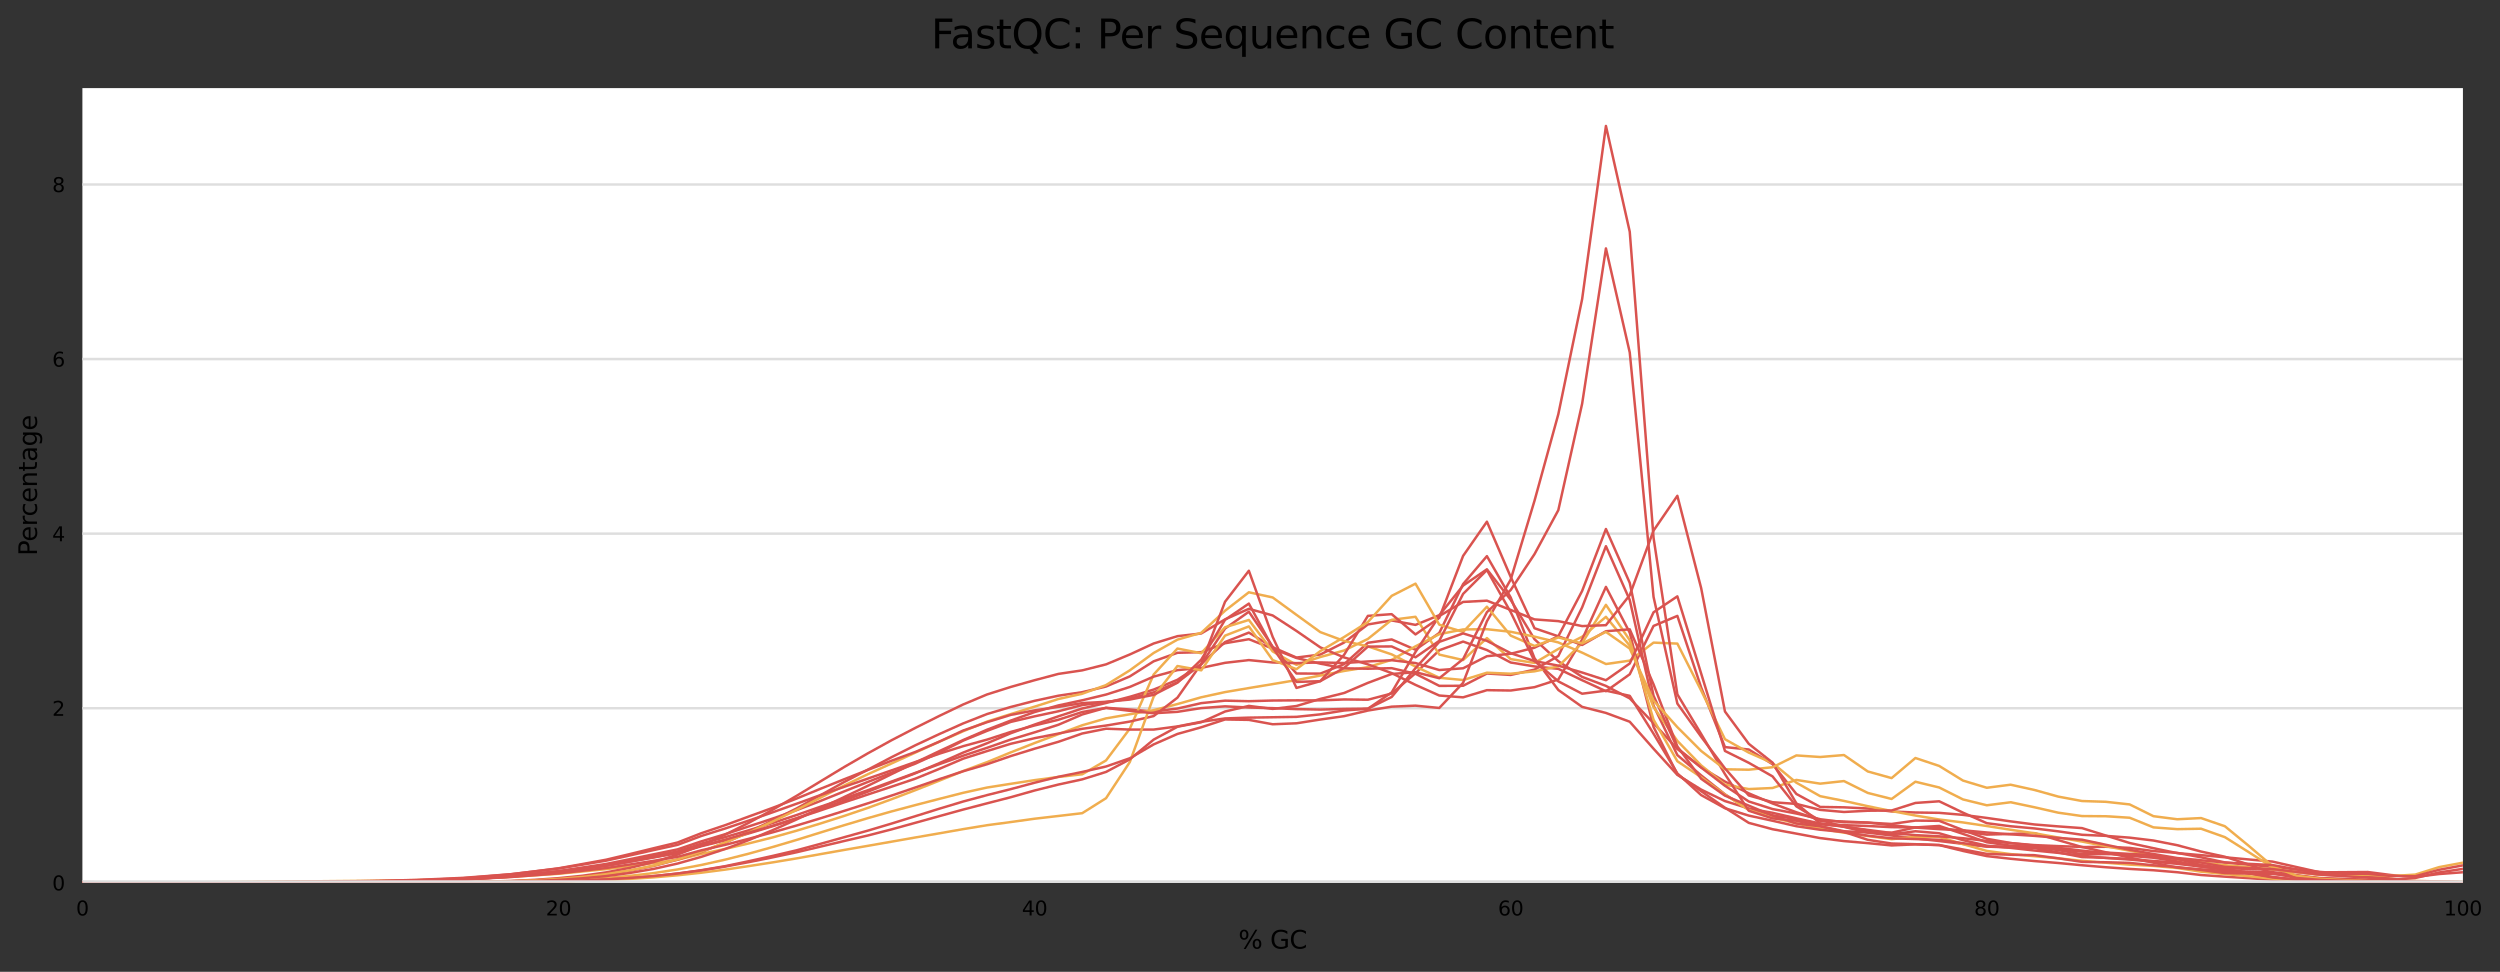 <?xml version="1.0" encoding="utf-8" standalone="no"?>
<!DOCTYPE svg PUBLIC "-//W3C//DTD SVG 1.1//EN"
  "http://www.w3.org/Graphics/SVG/1.1/DTD/svg11.dtd">
<svg xmlns:xlink="http://www.w3.org/1999/xlink" width="1000.298pt" height="388.845pt" viewBox="0 0 1000.298 388.845" xmlns="http://www.w3.org/2000/svg" version="1.1">
 <rect x="0" y="0" width="1000.298" height="388.845" fill="#333333" stroke="none"/>
 <defs>
  <style type="text/css">*{stroke-linejoin: round; stroke-linecap: butt}</style>
 </defs>
 <g id="figure_1">
  <g id="axes_1">
   <g id="patch_1">
    <path d="M 32.968 353.224 
L 985.463 353.224 
L 985.463 35.256 
L 32.968 35.256 
z
" style="fill: #ffffff"/>
   </g>
   <g id="matplotlib.axis_1">
    <g id="xtick_1">
     <g id="text_1">
      <!-- 0 -->
      <g transform="translate(30.423 366.303) scale(0.08 -0.08)">
       <defs>
        <path id="DejaVuSans-30" d="M 2034 4250 
Q 1547 4250 1301 3770 
Q 1056 3291 1056 2328 
Q 1056 1369 1301 889 
Q 1547 409 2034 409 
Q 2525 409 2770 889 
Q 3016 1369 3016 2328 
Q 3016 3291 2770 3770 
Q 2525 4250 2034 4250 
z
M 2034 4750 
Q 2819 4750 3233 4129 
Q 3647 3509 3647 2328 
Q 3647 1150 3233 529 
Q 2819 -91 2034 -91 
Q 1250 -91 836 529 
Q 422 1150 422 2328 
Q 422 3509 836 4129 
Q 1250 4750 2034 4750 
z
" transform="scale(0.016)"/>
       </defs>
       <use xlink:href="#DejaVuSans-30"/>
      </g>
     </g>
    </g>
    <g id="xtick_2">
     <g id="text_2">
      <!-- 20 -->
      <g transform="translate(218.377 366.303) scale(0.08 -0.08)">
       <defs>
        <path id="DejaVuSans-32" d="M 1228 531 
L 3431 531 
L 3431 0 
L 469 0 
L 469 531 
Q 828 903 1448 1529 
Q 2069 2156 2228 2338 
Q 2531 2678 2651 2914 
Q 2772 3150 2772 3378 
Q 2772 3750 2511 3984 
Q 2250 4219 1831 4219 
Q 1534 4219 1204 4116 
Q 875 4013 500 3803 
L 500 4441 
Q 881 4594 1212 4672 
Q 1544 4750 1819 4750 
Q 2544 4750 2975 4387 
Q 3406 4025 3406 3419 
Q 3406 3131 3298 2873 
Q 3191 2616 2906 2266 
Q 2828 2175 2409 1742 
Q 1991 1309 1228 531 
z
" transform="scale(0.016)"/>
       </defs>
       <use xlink:href="#DejaVuSans-32"/>
       <use xlink:href="#DejaVuSans-30" x="63.623"/>
      </g>
     </g>
    </g>
    <g id="xtick_3">
     <g id="text_3">
      <!-- 40 -->
      <g transform="translate(408.876 366.303) scale(0.08 -0.08)">
       <defs>
        <path id="DejaVuSans-34" d="M 2419 4116 
L 825 1625 
L 2419 1625 
L 2419 4116 
z
M 2253 4666 
L 3047 4666 
L 3047 1625 
L 3713 1625 
L 3713 1100 
L 3047 1100 
L 3047 0 
L 2419 0 
L 2419 1100 
L 313 1100 
L 313 1709 
L 2253 4666 
z
" transform="scale(0.016)"/>
       </defs>
       <use xlink:href="#DejaVuSans-34"/>
       <use xlink:href="#DejaVuSans-30" x="63.623"/>
      </g>
     </g>
    </g>
    <g id="xtick_4">
     <g id="text_4">
      <!-- 60 -->
      <g transform="translate(599.375 366.303) scale(0.08 -0.08)">
       <defs>
        <path id="DejaVuSans-36" d="M 2113 2584 
Q 1688 2584 1439 2293 
Q 1191 2003 1191 1497 
Q 1191 994 1439 701 
Q 1688 409 2113 409 
Q 2538 409 2786 701 
Q 3034 994 3034 1497 
Q 3034 2003 2786 2293 
Q 2538 2584 2113 2584 
z
M 3366 4563 
L 3366 3988 
Q 3128 4100 2886 4159 
Q 2644 4219 2406 4219 
Q 1781 4219 1451 3797 
Q 1122 3375 1075 2522 
Q 1259 2794 1537 2939 
Q 1816 3084 2150 3084 
Q 2853 3084 3261 2657 
Q 3669 2231 3669 1497 
Q 3669 778 3244 343 
Q 2819 -91 2113 -91 
Q 1303 -91 875 529 
Q 447 1150 447 2328 
Q 447 3434 972 4092 
Q 1497 4750 2381 4750 
Q 2619 4750 2861 4703 
Q 3103 4656 3366 4563 
z
" transform="scale(0.016)"/>
       </defs>
       <use xlink:href="#DejaVuSans-36"/>
       <use xlink:href="#DejaVuSans-30" x="63.623"/>
      </g>
     </g>
    </g>
    <g id="xtick_5">
     <g id="text_5">
      <!-- 80 -->
      <g transform="translate(789.874 366.303) scale(0.08 -0.08)">
       <defs>
        <path id="DejaVuSans-38" d="M 2034 2216 
Q 1584 2216 1326 1975 
Q 1069 1734 1069 1313 
Q 1069 891 1326 650 
Q 1584 409 2034 409 
Q 2484 409 2743 651 
Q 3003 894 3003 1313 
Q 3003 1734 2745 1975 
Q 2488 2216 2034 2216 
z
M 1403 2484 
Q 997 2584 770 2862 
Q 544 3141 544 3541 
Q 544 4100 942 4425 
Q 1341 4750 2034 4750 
Q 2731 4750 3128 4425 
Q 3525 4100 3525 3541 
Q 3525 3141 3298 2862 
Q 3072 2584 2669 2484 
Q 3125 2378 3379 2068 
Q 3634 1759 3634 1313 
Q 3634 634 3220 271 
Q 2806 -91 2034 -91 
Q 1263 -91 848 271 
Q 434 634 434 1313 
Q 434 1759 690 2068 
Q 947 2378 1403 2484 
z
M 1172 3481 
Q 1172 3119 1398 2916 
Q 1625 2713 2034 2713 
Q 2441 2713 2670 2916 
Q 2900 3119 2900 3481 
Q 2900 3844 2670 4047 
Q 2441 4250 2034 4250 
Q 1625 4250 1398 4047 
Q 1172 3844 1172 3481 
z
" transform="scale(0.016)"/>
       </defs>
       <use xlink:href="#DejaVuSans-38"/>
       <use xlink:href="#DejaVuSans-30" x="63.623"/>
      </g>
     </g>
    </g>
    <g id="xtick_6">
     <g id="text_6">
      <!-- 100 -->
      <g transform="translate(977.828 366.303) scale(0.08 -0.08)">
       <defs>
        <path id="DejaVuSans-31" d="M 794 531 
L 1825 531 
L 1825 4091 
L 703 3866 
L 703 4441 
L 1819 4666 
L 2450 4666 
L 2450 531 
L 3481 531 
L 3481 0 
L 794 0 
L 794 531 
z
" transform="scale(0.016)"/>
       </defs>
       <use xlink:href="#DejaVuSans-31"/>
       <use xlink:href="#DejaVuSans-30" x="63.623"/>
       <use xlink:href="#DejaVuSans-30" x="127.246"/>
      </g>
     </g>
    </g>
    <g id="text_7">
     <!-- % GC -->
     <g transform="translate(495.51 379.565) scale(0.1 -0.1)">
      <defs>
       <path id="DejaVuSans-25" d="M 4653 2053 
Q 4381 2053 4226 1822 
Q 4072 1591 4072 1178 
Q 4072 772 4226 539 
Q 4381 306 4653 306 
Q 4919 306 5073 539 
Q 5228 772 5228 1178 
Q 5228 1588 5073 1820 
Q 4919 2053 4653 2053 
z
M 4653 2450 
Q 5147 2450 5437 2106 
Q 5728 1763 5728 1178 
Q 5728 594 5436 251 
Q 5144 -91 4653 -91 
Q 4153 -91 3862 251 
Q 3572 594 3572 1178 
Q 3572 1766 3864 2108 
Q 4156 2450 4653 2450 
z
M 1428 4353 
Q 1159 4353 1004 4120 
Q 850 3888 850 3481 
Q 850 3069 1003 2837 
Q 1156 2606 1428 2606 
Q 1700 2606 1854 2837 
Q 2009 3069 2009 3481 
Q 2009 3884 1853 4118 
Q 1697 4353 1428 4353 
z
M 4250 4750 
L 4750 4750 
L 1831 -91 
L 1331 -91 
L 4250 4750 
z
M 1428 4750 
Q 1922 4750 2215 4408 
Q 2509 4066 2509 3481 
Q 2509 2891 2217 2550 
Q 1925 2209 1428 2209 
Q 931 2209 642 2551 
Q 353 2894 353 3481 
Q 353 4063 643 4406 
Q 934 4750 1428 4750 
z
" transform="scale(0.016)"/>
       <path id="DejaVuSans-20" transform="scale(0.016)"/>
       <path id="DejaVuSans-47" d="M 3809 666 
L 3809 1919 
L 2778 1919 
L 2778 2438 
L 4434 2438 
L 4434 434 
Q 4069 175 3628 42 
Q 3188 -91 2688 -91 
Q 1594 -91 976 548 
Q 359 1188 359 2328 
Q 359 3472 976 4111 
Q 1594 4750 2688 4750 
Q 3144 4750 3555 4637 
Q 3966 4525 4313 4306 
L 4313 3634 
Q 3963 3931 3569 4081 
Q 3175 4231 2741 4231 
Q 1884 4231 1454 3753 
Q 1025 3275 1025 2328 
Q 1025 1384 1454 906 
Q 1884 428 2741 428 
Q 3075 428 3337 486 
Q 3600 544 3809 666 
z
" transform="scale(0.016)"/>
       <path id="DejaVuSans-43" d="M 4122 4306 
L 4122 3641 
Q 3803 3938 3442 4084 
Q 3081 4231 2675 4231 
Q 1875 4231 1450 3742 
Q 1025 3253 1025 2328 
Q 1025 1406 1450 917 
Q 1875 428 2675 428 
Q 3081 428 3442 575 
Q 3803 722 4122 1019 
L 4122 359 
Q 3791 134 3420 21 
Q 3050 -91 2638 -91 
Q 1578 -91 968 557 
Q 359 1206 359 2328 
Q 359 3453 968 4101 
Q 1578 4750 2638 4750 
Q 3056 4750 3426 4639 
Q 3797 4528 4122 4306 
z
" transform="scale(0.016)"/>
      </defs>
      <use xlink:href="#DejaVuSans-25"/>
      <use xlink:href="#DejaVuSans-20" x="95.02"/>
      <use xlink:href="#DejaVuSans-47" x="126.807"/>
      <use xlink:href="#DejaVuSans-43" x="204.297"/>
     </g>
    </g>
   </g>
   <g id="matplotlib.axis_2">
    <g id="ytick_1">
     <g id="line2d_1">
      <path d="M 32.968 353.224 
L 985.463 353.224 
" clip-path="url(#p5ffbc0cf5e)" style="fill: none; stroke: #dedede; stroke-linecap: square"/>
     </g>
     <g id="text_8">
      <!-- 0 -->
      <g transform="translate(20.878 356.263) scale(0.08 -0.08)">
       <use xlink:href="#DejaVuSans-30"/>
      </g>
     </g>
    </g>
    <g id="ytick_2">
     <g id="line2d_2">
      <path d="M 32.968 283.372 
L 985.463 283.372 
" clip-path="url(#p5ffbc0cf5e)" style="fill: none; stroke: #dedede; stroke-linecap: square"/>
     </g>
     <g id="text_9">
      <!-- 2 -->
      <g transform="translate(20.878 286.412) scale(0.08 -0.08)">
       <use xlink:href="#DejaVuSans-32"/>
      </g>
     </g>
    </g>
    <g id="ytick_3">
     <g id="line2d_3">
      <path d="M 32.968 213.521 
L 985.463 213.521 
" clip-path="url(#p5ffbc0cf5e)" style="fill: none; stroke: #dedede; stroke-linecap: square"/>
     </g>
     <g id="text_10">
      <!-- 4 -->
      <g transform="translate(20.878 216.56) scale(0.08 -0.08)">
       <use xlink:href="#DejaVuSans-34"/>
      </g>
     </g>
    </g>
    <g id="ytick_4">
     <g id="line2d_4">
      <path d="M 32.968 143.669 
L 985.463 143.669 
" clip-path="url(#p5ffbc0cf5e)" style="fill: none; stroke: #dedede; stroke-linecap: square"/>
     </g>
     <g id="text_11">
      <!-- 6 -->
      <g transform="translate(20.878 146.709) scale(0.08 -0.08)">
       <use xlink:href="#DejaVuSans-36"/>
      </g>
     </g>
    </g>
    <g id="ytick_5">
     <g id="line2d_5">
      <path d="M 32.968 73.818 
L 985.463 73.818 
" clip-path="url(#p5ffbc0cf5e)" style="fill: none; stroke: #dedede; stroke-linecap: square"/>
     </g>
     <g id="text_12">
      <!-- 8 -->
      <g transform="translate(20.878 76.857) scale(0.08 -0.08)">
       <use xlink:href="#DejaVuSans-38"/>
      </g>
     </g>
    </g>
    <g id="text_13">
     <!-- Percentage -->
     <g transform="translate(14.798 222.363) rotate(-90) scale(0.1 -0.1)">
      <defs>
       <path id="DejaVuSans-50" d="M 1259 4147 
L 1259 2394 
L 2053 2394 
Q 2494 2394 2734 2622 
Q 2975 2850 2975 3272 
Q 2975 3691 2734 3919 
Q 2494 4147 2053 4147 
L 1259 4147 
z
M 628 4666 
L 2053 4666 
Q 2838 4666 3239 4311 
Q 3641 3956 3641 3272 
Q 3641 2581 3239 2228 
Q 2838 1875 2053 1875 
L 1259 1875 
L 1259 0 
L 628 0 
L 628 4666 
z
" transform="scale(0.016)"/>
       <path id="DejaVuSans-65" d="M 3597 1894 
L 3597 1613 
L 953 1613 
Q 991 1019 1311 708 
Q 1631 397 2203 397 
Q 2534 397 2845 478 
Q 3156 559 3463 722 
L 3463 178 
Q 3153 47 2828 -22 
Q 2503 -91 2169 -91 
Q 1331 -91 842 396 
Q 353 884 353 1716 
Q 353 2575 817 3079 
Q 1281 3584 2069 3584 
Q 2775 3584 3186 3129 
Q 3597 2675 3597 1894 
z
M 3022 2063 
Q 3016 2534 2758 2815 
Q 2500 3097 2075 3097 
Q 1594 3097 1305 2825 
Q 1016 2553 972 2059 
L 3022 2063 
z
" transform="scale(0.016)"/>
       <path id="DejaVuSans-72" d="M 2631 2963 
Q 2534 3019 2420 3045 
Q 2306 3072 2169 3072 
Q 1681 3072 1420 2755 
Q 1159 2438 1159 1844 
L 1159 0 
L 581 0 
L 581 3500 
L 1159 3500 
L 1159 2956 
Q 1341 3275 1631 3429 
Q 1922 3584 2338 3584 
Q 2397 3584 2469 3576 
Q 2541 3569 2628 3553 
L 2631 2963 
z
" transform="scale(0.016)"/>
       <path id="DejaVuSans-63" d="M 3122 3366 
L 3122 2828 
Q 2878 2963 2633 3030 
Q 2388 3097 2138 3097 
Q 1578 3097 1268 2742 
Q 959 2388 959 1747 
Q 959 1106 1268 751 
Q 1578 397 2138 397 
Q 2388 397 2633 464 
Q 2878 531 3122 666 
L 3122 134 
Q 2881 22 2623 -34 
Q 2366 -91 2075 -91 
Q 1284 -91 818 406 
Q 353 903 353 1747 
Q 353 2603 823 3093 
Q 1294 3584 2113 3584 
Q 2378 3584 2631 3529 
Q 2884 3475 3122 3366 
z
" transform="scale(0.016)"/>
       <path id="DejaVuSans-6e" d="M 3513 2113 
L 3513 0 
L 2938 0 
L 2938 2094 
Q 2938 2591 2744 2837 
Q 2550 3084 2163 3084 
Q 1697 3084 1428 2787 
Q 1159 2491 1159 1978 
L 1159 0 
L 581 0 
L 581 3500 
L 1159 3500 
L 1159 2956 
Q 1366 3272 1645 3428 
Q 1925 3584 2291 3584 
Q 2894 3584 3203 3211 
Q 3513 2838 3513 2113 
z
" transform="scale(0.016)"/>
       <path id="DejaVuSans-74" d="M 1172 4494 
L 1172 3500 
L 2356 3500 
L 2356 3053 
L 1172 3053 
L 1172 1153 
Q 1172 725 1289 603 
Q 1406 481 1766 481 
L 2356 481 
L 2356 0 
L 1766 0 
Q 1100 0 847 248 
Q 594 497 594 1153 
L 594 3053 
L 172 3053 
L 172 3500 
L 594 3500 
L 594 4494 
L 1172 4494 
z
" transform="scale(0.016)"/>
       <path id="DejaVuSans-61" d="M 2194 1759 
Q 1497 1759 1228 1600 
Q 959 1441 959 1056 
Q 959 750 1161 570 
Q 1363 391 1709 391 
Q 2188 391 2477 730 
Q 2766 1069 2766 1631 
L 2766 1759 
L 2194 1759 
z
M 3341 1997 
L 3341 0 
L 2766 0 
L 2766 531 
Q 2569 213 2275 61 
Q 1981 -91 1556 -91 
Q 1019 -91 701 211 
Q 384 513 384 1019 
Q 384 1609 779 1909 
Q 1175 2209 1959 2209 
L 2766 2209 
L 2766 2266 
Q 2766 2663 2505 2880 
Q 2244 3097 1772 3097 
Q 1472 3097 1187 3025 
Q 903 2953 641 2809 
L 641 3341 
Q 956 3463 1253 3523 
Q 1550 3584 1831 3584 
Q 2591 3584 2966 3190 
Q 3341 2797 3341 1997 
z
" transform="scale(0.016)"/>
       <path id="DejaVuSans-67" d="M 2906 1791 
Q 2906 2416 2648 2759 
Q 2391 3103 1925 3103 
Q 1463 3103 1205 2759 
Q 947 2416 947 1791 
Q 947 1169 1205 825 
Q 1463 481 1925 481 
Q 2391 481 2648 825 
Q 2906 1169 2906 1791 
z
M 3481 434 
Q 3481 -459 3084 -895 
Q 2688 -1331 1869 -1331 
Q 1566 -1331 1297 -1286 
Q 1028 -1241 775 -1147 
L 775 -588 
Q 1028 -725 1275 -790 
Q 1522 -856 1778 -856 
Q 2344 -856 2625 -561 
Q 2906 -266 2906 331 
L 2906 616 
Q 2728 306 2450 153 
Q 2172 0 1784 0 
Q 1141 0 747 490 
Q 353 981 353 1791 
Q 353 2603 747 3093 
Q 1141 3584 1784 3584 
Q 2172 3584 2450 3431 
Q 2728 3278 2906 2969 
L 2906 3500 
L 3481 3500 
L 3481 434 
z
" transform="scale(0.016)"/>
      </defs>
      <use xlink:href="#DejaVuSans-50"/>
      <use xlink:href="#DejaVuSans-65" x="56.678"/>
      <use xlink:href="#DejaVuSans-72" x="118.201"/>
      <use xlink:href="#DejaVuSans-63" x="157.064"/>
      <use xlink:href="#DejaVuSans-65" x="212.045"/>
      <use xlink:href="#DejaVuSans-6e" x="273.568"/>
      <use xlink:href="#DejaVuSans-74" x="336.947"/>
      <use xlink:href="#DejaVuSans-61" x="376.156"/>
      <use xlink:href="#DejaVuSans-67" x="437.436"/>
      <use xlink:href="#DejaVuSans-65" x="500.912"/>
     </g>
    </g>
   </g>
   <g id="line2d_6">
    <path d="M 32.968 353.214 
L 42.493 353.197 
L 52.018 353.176 
L 61.543 353.176 
L 71.068 353.179 
L 80.593 353.169 
L 90.118 353.156 
L 99.643 353.132 
L 109.168 353.107 
L 118.693 353.061 
L 128.218 353.014 
L 137.743 352.916 
L 147.268 352.815 
L 156.792 352.644 
L 166.317 352.458 
L 175.842 352.129 
L 185.367 351.776 
L 194.892 351.159 
L 204.417 350.517 
L 213.942 349.548 
L 223.467 348.551 
L 232.992 347.133 
L 242.517 345.68 
L 252.042 343.772 
L 261.567 341.81 
L 271.092 339.854 
L 280.617 336.638 
L 290.142 333.791 
L 299.667 330.64 
L 309.192 327.515 
L 318.717 324.161 
L 328.242 320.489 
L 337.767 316.649 
L 347.291 312.851 
L 356.816 309.134 
L 366.341 305.506 
L 375.866 301.114 
L 385.391 296.329 
L 394.916 292.437 
L 404.441 288.847 
L 413.966 286.619 
L 423.491 284.58 
L 433.016 282.114 
L 442.541 280.903 
L 452.066 279.526 
L 461.591 277.038 
L 471.116 273.018 
L 480.641 265.8 
L 490.166 251.495 
L 499.691 244.769 
L 509.216 258.737 
L 518.741 269.48 
L 528.266 269.526 
L 537.79 265.752 
L 547.315 257.182 
L 556.84 255.851 
L 566.365 259.966 
L 575.89 253.25 
L 585.415 233.697 
L 594.94 222.524 
L 604.465 239.08 
L 613.99 263.361 
L 623.515 276.076 
L 633.04 282.83 
L 642.565 285.262 
L 652.09 288.778 
L 661.615 299.579 
L 671.14 310.041 
L 680.665 315.929 
L 690.19 320.532 
L 699.715 323.492 
L 709.24 325.224 
L 718.765 327.421 
L 728.289 329.519 
L 737.814 330.156 
L 747.339 330.497 
L 756.864 330.962 
L 766.389 331.084 
L 775.914 331.249 
L 785.439 332.659 
L 794.964 333.944 
L 804.489 333.674 
L 814.014 333.361 
L 823.539 336.159 
L 833.064 338.936 
L 842.589 338.81 
L 852.114 339.252 
L 861.639 340.541 
L 871.164 341.263 
L 880.689 343.025 
L 890.214 345.061 
L 899.739 346.024 
L 909.264 346.822 
L 918.788 347.849 
L 928.313 348.875 
L 937.838 349.522 
L 947.363 350.158 
L 956.888 351.552 
L 966.413 352.944 
L 975.938 353.071 
L 985.463 353.196 
" clip-path="url(#p5ffbc0cf5e)" style="fill: none; stroke: #d9534f; stroke-linecap: square"/>
   </g>
   <g id="line2d_7">
    <path d="M 32.968 353.211 
L 42.493 353.202 
L 52.018 353.193 
L 61.543 353.171 
L 71.068 353.149 
L 80.593 353.115 
L 90.118 353.077 
L 99.643 353.035 
L 109.168 352.994 
L 118.693 352.938 
L 128.218 352.879 
L 137.743 352.789 
L 147.268 352.698 
L 156.792 352.528 
L 166.317 352.34 
L 175.842 352.009 
L 185.367 351.658 
L 194.892 351.081 
L 204.417 350.478 
L 213.942 349.565 
L 223.467 348.628 
L 232.992 347.338 
L 242.517 346 
L 252.042 344.265 
L 261.567 342.493 
L 271.092 340.66 
L 280.617 337.546 
L 290.142 334.958 
L 299.667 332.187 
L 309.192 329.274 
L 318.717 326.118 
L 328.242 322.806 
L 337.767 319.531 
L 347.291 316.152 
L 356.816 312.676 
L 366.341 309.205 
L 375.866 305.745 
L 385.391 302.366 
L 394.916 299.22 
L 404.441 295.892 
L 413.966 293.021 
L 423.491 289.986 
L 433.016 285.876 
L 442.541 283.188 
L 452.066 283.876 
L 461.591 284.68 
L 471.116 283.503 
L 480.641 281.34 
L 490.166 280.345 
L 499.691 280.563 
L 509.216 280.291 
L 518.741 280.222 
L 528.266 280.231 
L 537.79 279.864 
L 547.315 279.97 
L 556.84 277.482 
L 566.365 269.367 
L 575.89 260.17 
L 585.415 256.711 
L 594.94 260.098 
L 604.465 265.087 
L 613.99 266.66 
L 623.515 267.613 
L 633.04 272.167 
L 642.565 276.576 
L 652.09 269.788 
L 661.615 250.448 
L 671.14 246.434 
L 680.665 275.075 
L 690.19 298.924 
L 699.715 299.89 
L 709.24 305.769 
L 718.765 317.678 
L 728.289 322.874 
L 737.814 323.026 
L 747.339 323.484 
L 756.864 324.691 
L 766.389 325.098 
L 775.914 325.235 
L 785.439 326.041 
L 794.964 327.269 
L 804.489 328.647 
L 814.014 329.884 
L 823.539 330.658 
L 833.064 331.343 
L 842.589 334.322 
L 852.114 337.299 
L 861.639 339.389 
L 871.164 341.343 
L 880.689 342.161 
L 890.214 343.009 
L 899.739 343.883 
L 909.264 344.74 
L 918.788 346.901 
L 928.313 349.042 
L 937.838 348.972 
L 947.363 348.908 
L 956.888 350.134 
L 966.413 350.902 
L 975.938 349.717 
L 985.463 349.005 
" clip-path="url(#p5ffbc0cf5e)" style="fill: none; stroke: #d9534f; stroke-linecap: square"/>
   </g>
   <g id="line2d_8">
    <path d="M 32.968 352.961 
L 42.493 353.023 
L 52.018 353.085 
L 61.543 353.115 
L 71.068 353.147 
L 80.593 353.142 
L 90.118 353.135 
L 99.643 353.114 
L 109.168 353.093 
L 118.693 353.044 
L 128.218 352.994 
L 137.743 352.903 
L 147.268 352.811 
L 156.792 352.647 
L 166.317 352.464 
L 175.842 352.188 
L 185.367 351.897 
L 194.892 351.349 
L 204.417 350.768 
L 213.942 349.869 
L 223.467 348.963 
L 232.992 347.723 
L 242.517 346.448 
L 252.042 344.793 
L 261.567 343.085 
L 271.092 341.352 
L 280.617 338.6 
L 290.142 336.244 
L 299.667 333.448 
L 309.192 330.571 
L 318.717 327.403 
L 328.242 323.881 
L 337.767 320.322 
L 347.291 316.744 
L 356.816 313.004 
L 366.341 309.361 
L 375.866 305.334 
L 385.391 301.117 
L 394.916 297.392 
L 404.441 293.374 
L 413.966 289.905 
L 423.491 286.602 
L 433.016 283.479 
L 442.541 281.287 
L 452.066 278.804 
L 461.591 275.909 
L 471.116 271.996 
L 480.641 265.714 
L 490.166 256.889 
L 499.691 253.111 
L 509.216 258.983 
L 518.741 263.102 
L 528.266 261.893 
L 537.79 257.095 
L 547.315 249.848 
L 556.84 248.259 
L 566.365 250.029 
L 575.89 246.134 
L 585.415 234.299 
L 594.94 227.796 
L 604.465 240.032 
L 613.99 255.767 
L 623.515 264.561 
L 633.04 270.832 
L 642.565 274.45 
L 652.09 279.438 
L 661.615 289.366 
L 671.14 299.686 
L 680.665 307.042 
L 690.19 312.726 
L 699.715 317.425 
L 709.24 321.496 
L 718.765 324.999 
L 728.289 328.1 
L 737.814 330.843 
L 747.339 333.148 
L 756.864 334.304 
L 766.389 335.459 
L 775.914 336.513 
L 785.439 337.657 
L 794.964 338.739 
L 804.489 339.099 
L 814.014 339.339 
L 823.539 341.084 
L 833.064 342.942 
L 842.589 343.228 
L 852.114 343.674 
L 861.639 344.51 
L 871.164 345.086 
L 880.689 346.171 
L 890.214 347.389 
L 899.739 347.692 
L 909.264 347.918 
L 918.788 348.919 
L 928.313 349.92 
L 937.838 350.382 
L 947.363 350.838 
L 956.888 351.92 
L 966.413 353.002 
L 975.938 353.102 
L 985.463 353.199 
" clip-path="url(#p5ffbc0cf5e)" style="fill: none; stroke: #d9534f; stroke-linecap: square"/>
   </g>
   <g id="line2d_9">
    <path d="M 32.968 353.202 
L 42.493 353.187 
L 52.018 353.17 
L 61.543 353.124 
L 71.068 353.076 
L 80.593 353.004 
L 90.118 352.929 
L 99.643 352.851 
L 109.168 352.771 
L 118.693 352.688 
L 128.218 352.601 
L 137.743 352.507 
L 147.268 352.416 
L 156.792 352.29 
L 166.317 352.151 
L 175.842 351.921 
L 185.367 351.675 
L 194.892 351.271 
L 204.417 350.857 
L 213.942 350.253 
L 223.467 349.621 
L 232.992 348.708 
L 242.517 347.768 
L 252.042 346.573 
L 261.567 345.346 
L 271.092 344.003 
L 280.617 341.677 
L 290.142 339.672 
L 299.667 337.45 
L 309.192 335.058 
L 318.717 332.385 
L 328.242 329.509 
L 337.767 326.471 
L 347.291 323.241 
L 356.816 319.754 
L 366.341 316.125 
L 375.866 312.343 
L 385.391 308.498 
L 394.916 304.953 
L 404.441 301.034 
L 413.966 297.304 
L 423.491 293.742 
L 433.016 290.19 
L 442.541 287.435 
L 452.066 285.791 
L 461.591 284.145 
L 471.116 281.705 
L 480.641 278.99 
L 490.166 276.918 
L 499.691 275.304 
L 509.216 273.727 
L 518.741 272.115 
L 528.266 270.303 
L 537.79 268.467 
L 547.315 266.925 
L 556.84 264.024 
L 566.365 258.608 
L 575.89 253.756 
L 585.415 251.85 
L 594.94 251.761 
L 604.465 252.785 
L 613.99 254.722 
L 623.515 257.05 
L 633.04 261.138 
L 642.565 265.688 
L 652.09 264.332 
L 661.615 257.124 
L 671.14 257.514 
L 680.665 276.291 
L 690.19 295.77 
L 699.715 301.135 
L 709.24 305.314 
L 718.765 313.178 
L 728.289 318.56 
L 737.814 320.464 
L 747.339 322.571 
L 756.864 324.524 
L 766.389 326.308 
L 775.914 327.895 
L 785.439 329.073 
L 794.964 330.51 
L 804.489 332 
L 814.014 333.396 
L 823.539 335.109 
L 833.064 336.725 
L 842.589 338.577 
L 852.114 340.402 
L 861.639 342.205 
L 871.164 343.9 
L 880.689 345.035 
L 890.214 346.167 
L 899.739 346.989 
L 909.264 347.805 
L 918.788 348.943 
L 928.313 350.048 
L 937.838 350.017 
L 947.363 349.985 
L 956.888 350.544 
L 966.413 349.932 
L 975.938 346.948 
L 985.463 345.171 
" clip-path="url(#p5ffbc0cf5e)" style="fill: none; stroke: #f0ad4e; stroke-linecap: square"/>
   </g>
   <g id="line2d_10">
    <path d="M 32.968 353.213 
L 42.493 353.216 
L 52.018 353.218 
L 61.543 353.217 
L 71.068 353.216 
L 80.593 353.215 
L 90.118 353.213 
L 99.643 353.21 
L 109.168 353.206 
L 118.693 353.202 
L 128.218 353.196 
L 137.743 353.188 
L 147.268 353.175 
L 156.792 353.156 
L 166.317 353.125 
L 175.842 353.069 
L 185.367 352.984 
L 194.892 352.849 
L 204.417 352.624 
L 213.942 352.264 
L 223.467 351.716 
L 232.992 350.93 
L 242.517 349.838 
L 252.042 348.354 
L 261.567 346.453 
L 271.092 343.986 
L 280.617 340.92 
L 290.142 337.194 
L 299.667 332.841 
L 309.192 328.238 
L 318.717 323.486 
L 328.242 318.203 
L 337.767 312.903 
L 347.291 307.924 
L 356.816 302.922 
L 366.341 298.154 
L 375.866 293.698 
L 385.391 289.448 
L 394.916 285.703 
L 404.441 282.865 
L 413.966 280.41 
L 423.491 278.363 
L 433.016 276.944 
L 442.541 274.688 
L 452.066 270.636 
L 461.591 264.605 
L 471.116 261.198 
L 480.641 260.946 
L 490.166 257.374 
L 499.691 255.761 
L 509.216 259.508 
L 518.741 263.273 
L 528.266 265.543 
L 537.79 267.403 
L 547.315 267.575 
L 556.84 267.348 
L 566.365 269.583 
L 575.89 274.435 
L 585.415 274.392 
L 594.94 269.489 
L 604.465 270.055 
L 613.99 267.931 
L 623.515 262.479 
L 633.04 243.028 
L 642.565 218.552 
L 652.09 240.075 
L 661.615 282.327 
L 671.14 302.124 
L 680.665 310.243 
L 690.19 317.829 
L 699.715 323.871 
L 709.24 326.255 
L 718.765 327.743 
L 728.289 329.801 
L 737.814 330.668 
L 747.339 332.3 
L 756.864 333.846 
L 766.389 332.601 
L 775.914 333.405 
L 785.439 336.155 
L 794.964 338.38 
L 804.489 339.256 
L 814.014 340.307 
L 823.539 341.247 
L 833.064 342.383 
L 842.589 343.285 
L 852.114 343.925 
L 861.639 344.788 
L 871.164 345.633 
L 880.689 346.763 
L 890.214 347.881 
L 899.739 349.497 
L 909.264 351.147 
L 918.788 352.043 
L 928.313 352.337 
L 937.838 352.445 
L 947.363 352.519 
L 956.888 352.59 
L 966.413 352.634 
L 975.938 352.762 
L 985.463 352.921 
" clip-path="url(#p5ffbc0cf5e)" style="fill: none; stroke: #d9534f; stroke-linecap: square"/>
   </g>
   <g id="line2d_11">
    <path d="M 32.968 353.22 
L 42.493 353.221 
L 52.018 353.221 
L 61.543 353.221 
L 71.068 353.221 
L 80.593 353.22 
L 90.118 353.219 
L 99.643 353.218 
L 109.168 353.216 
L 118.693 353.214 
L 128.218 353.211 
L 137.743 353.207 
L 147.268 353.201 
L 156.792 353.192 
L 166.317 353.177 
L 175.842 353.147 
L 185.367 353.099 
L 194.892 353.026 
L 204.417 352.903 
L 213.942 352.704 
L 223.467 352.4 
L 232.992 351.946 
L 242.517 351.31 
L 252.042 350.444 
L 261.567 349.331 
L 271.092 347.89 
L 280.617 346.087 
L 290.142 343.962 
L 299.667 341.55 
L 309.192 338.895 
L 318.717 336.073 
L 328.242 333.116 
L 337.767 330.184 
L 347.291 327.342 
L 356.816 324.64 
L 366.341 322.11 
L 375.866 319.636 
L 385.391 317.216 
L 394.916 315.116 
L 404.441 313.612 
L 413.966 312.149 
L 423.491 310.864 
L 433.016 309.804 
L 442.541 304.265 
L 452.066 291.546 
L 461.591 269.903 
L 471.116 259.492 
L 480.641 261.363 
L 490.166 250.978 
L 499.691 248.053 
L 509.216 260.638 
L 518.741 266.007 
L 528.266 262.89 
L 537.79 260.278 
L 547.315 255.65 
L 556.84 247.997 
L 566.365 246.79 
L 575.89 261.921 
L 585.415 264.096 
L 594.94 255.308 
L 604.465 263.723 
L 613.99 265.249 
L 623.515 259.649 
L 633.04 254.77 
L 642.565 246.808 
L 652.09 258.329 
L 661.615 282.923 
L 671.14 296.443 
L 680.665 306.247 
L 690.19 313.936 
L 699.715 315.722 
L 709.24 315.293 
L 718.765 312.063 
L 728.289 313.555 
L 737.814 312.52 
L 747.339 317.266 
L 756.864 319.68 
L 766.389 312.781 
L 775.914 315.087 
L 785.439 319.87 
L 794.964 322.207 
L 804.489 320.995 
L 814.014 322.995 
L 823.539 325.169 
L 833.064 326.525 
L 842.589 326.597 
L 852.114 327.192 
L 861.639 331.049 
L 871.164 331.762 
L 880.689 331.587 
L 890.214 334.957 
L 899.739 340.948 
L 909.264 347.066 
L 918.788 350.461 
L 928.313 351.423 
L 937.838 351.823 
L 947.363 352.141 
L 956.888 352.309 
L 966.413 352.457 
L 975.938 352.695 
L 985.463 352.862 
" clip-path="url(#p5ffbc0cf5e)" style="fill: none; stroke: #f0ad4e; stroke-linecap: square"/>
   </g>
   <g id="line2d_12">
    <path d="M 32.968 353.211 
L 42.493 353.214 
L 52.018 353.217 
L 61.543 353.216 
L 71.068 353.216 
L 80.593 353.215 
L 90.118 353.214 
L 99.643 353.211 
L 109.168 353.207 
L 118.693 353.202 
L 128.218 353.196 
L 137.743 353.187 
L 147.268 353.171 
L 156.792 353.147 
L 166.317 353.111 
L 175.842 353.049 
L 185.367 352.942 
L 194.892 352.763 
L 204.417 352.481 
L 213.942 352.04 
L 223.467 351.37 
L 232.992 350.409 
L 242.517 349.052 
L 252.042 347.239 
L 261.567 344.938 
L 271.092 341.945 
L 280.617 338.219 
L 290.142 333.95 
L 299.667 329.182 
L 309.192 323.968 
L 318.717 318.435 
L 328.242 312.673 
L 337.767 306.905 
L 347.291 301.391 
L 356.816 296.133 
L 366.341 291.193 
L 375.866 286.435 
L 385.391 281.864 
L 394.916 277.872 
L 404.441 274.856 
L 413.966 272.162 
L 423.491 269.641 
L 433.016 268.224 
L 442.541 265.829 
L 452.066 261.863 
L 461.591 257.474 
L 471.116 254.544 
L 480.641 253.464 
L 490.166 247.829 
L 499.691 243.6 
L 509.216 246.248 
L 518.741 252.449 
L 528.266 259.021 
L 537.79 263.048 
L 547.315 265.816 
L 556.84 269.326 
L 566.365 274.03 
L 575.89 278.291 
L 585.415 279.019 
L 594.94 276.146 
L 604.465 276.289 
L 613.99 274.952 
L 623.515 271.88 
L 633.04 255.892 
L 642.565 234.835 
L 652.09 253.145 
L 661.615 290.844 
L 671.14 309.827 
L 680.665 316.573 
L 690.19 323.187 
L 699.715 329.244 
L 709.24 331.793 
L 718.765 333.55 
L 728.289 335.337 
L 737.814 336.535 
L 747.339 337.355 
L 756.864 338.273 
L 766.389 337.839 
L 775.914 338.145 
L 785.439 340.483 
L 794.964 342.549 
L 804.489 343.608 
L 814.014 344.529 
L 823.539 345.302 
L 833.064 346.2 
L 842.589 346.998 
L 852.114 347.67 
L 861.639 348.202 
L 871.164 348.998 
L 880.689 350.109 
L 890.214 350.768 
L 899.739 351.364 
L 909.264 352.023 
L 918.788 352.431 
L 928.313 352.578 
L 937.838 352.631 
L 947.363 352.659 
L 956.888 352.693 
L 966.413 352.707 
L 975.938 352.813 
L 985.463 352.967 
" clip-path="url(#p5ffbc0cf5e)" style="fill: none; stroke: #d9534f; stroke-linecap: square"/>
   </g>
   <g id="line2d_13">
    <path d="M 32.968 353.217 
L 42.493 353.218 
L 52.018 353.219 
L 61.543 353.218 
L 71.068 353.218 
L 80.593 353.217 
L 90.118 353.215 
L 99.643 353.212 
L 109.168 353.208 
L 118.693 353.204 
L 128.218 353.198 
L 137.743 353.189 
L 147.268 353.177 
L 156.792 353.158 
L 166.317 353.127 
L 175.842 353.071 
L 185.367 352.978 
L 194.892 352.828 
L 204.417 352.596 
L 213.942 352.226 
L 223.467 351.681 
L 232.992 350.886 
L 242.517 349.763 
L 252.042 348.276 
L 261.567 346.342 
L 271.092 343.858 
L 280.617 340.75 
L 290.142 337.109 
L 299.667 333.07 
L 309.192 328.689 
L 318.717 324.059 
L 328.242 319.187 
L 337.767 314.305 
L 347.291 309.755 
L 356.816 305.434 
L 366.341 301.083 
L 375.866 296.761 
L 385.391 292.578 
L 394.916 288.731 
L 404.441 285.715 
L 413.966 282.745 
L 423.491 279.679 
L 433.016 277.583 
L 442.541 274.106 
L 452.066 268.213 
L 461.591 261.263 
L 471.116 255.931 
L 480.641 253.195 
L 490.166 244.36 
L 499.691 236.982 
L 509.216 239.053 
L 518.741 246.011 
L 528.266 252.916 
L 537.79 256.45 
L 547.315 258.635 
L 556.84 261.828 
L 566.365 266.69 
L 575.89 271.19 
L 585.415 272.089 
L 594.94 269.161 
L 604.465 269.566 
L 613.99 268.612 
L 623.515 266.612 
L 633.04 257.271 
L 642.565 242.009 
L 652.09 256.153 
L 661.615 287.972 
L 671.14 304.581 
L 680.665 310.986 
L 690.19 317.927 
L 699.715 324.115 
L 709.24 327.179 
L 718.765 329.425 
L 728.289 331.608 
L 737.814 333.168 
L 747.339 334.515 
L 756.864 335.768 
L 766.389 334.842 
L 775.914 334.883 
L 785.439 337.773 
L 794.964 340.474 
L 804.489 341.737 
L 814.014 342.586 
L 823.539 343.421 
L 833.064 344.431 
L 842.589 345.194 
L 852.114 345.97 
L 861.639 346.477 
L 871.164 347.321 
L 880.689 348.775 
L 890.214 349.729 
L 899.739 350.578 
L 909.264 351.571 
L 918.788 352.274 
L 928.313 352.542 
L 937.838 352.669 
L 947.363 352.762 
L 956.888 352.846 
L 966.413 352.864 
L 975.938 352.958 
L 985.463 353.087 
" clip-path="url(#p5ffbc0cf5e)" style="fill: none; stroke: #f0ad4e; stroke-linecap: square"/>
   </g>
   <g id="line2d_14">
    <path d="M 32.968 353.211 
L 42.493 353.198 
L 52.018 353.182 
L 61.543 353.178 
L 71.068 353.175 
L 80.593 353.162 
L 90.118 353.15 
L 99.643 353.132 
L 109.168 353.115 
L 118.693 353.076 
L 128.218 353.036 
L 137.743 352.947 
L 147.268 352.859 
L 156.792 352.709 
L 166.317 352.539 
L 175.842 352.24 
L 185.367 351.925 
L 194.892 351.353 
L 204.417 350.747 
L 213.942 349.851 
L 223.467 348.941 
L 232.992 347.684 
L 242.517 346.407 
L 252.042 344.727 
L 261.567 342.969 
L 271.092 341.203 
L 280.617 338.402 
L 290.142 335.974 
L 299.667 333.163 
L 309.192 330.375 
L 318.717 327.462 
L 328.242 324.282 
L 337.767 321.037 
L 347.291 317.876 
L 356.816 314.726 
L 366.341 311.52 
L 375.866 307.62 
L 385.391 303.554 
L 394.916 300.525 
L 404.441 297.594 
L 413.966 295.362 
L 423.491 293.507 
L 433.016 291.608 
L 442.541 290.307 
L 452.066 288.712 
L 461.591 286.516 
L 471.116 279.148 
L 480.641 265.616 
L 490.166 240.767 
L 499.691 228.366 
L 509.216 254.825 
L 518.741 275.254 
L 528.266 272.552 
L 537.79 262.024 
L 547.315 246.426 
L 556.84 245.734 
L 566.365 253.846 
L 575.89 247.209 
L 585.415 222.427 
L 594.94 208.739 
L 604.465 230.847 
L 613.99 251.372 
L 623.515 254.601 
L 633.04 258.06 
L 642.565 252.568 
L 652.09 251.806 
L 661.615 273.812 
L 671.14 298.663 
L 680.665 311.61 
L 690.19 318.359 
L 699.715 322.343 
L 709.24 326.341 
L 718.765 329.509 
L 728.289 330.614 
L 737.814 332.88 
L 747.339 336.029 
L 756.864 337.505 
L 766.389 337.782 
L 775.914 338.109 
L 785.439 339.889 
L 794.964 341.66 
L 804.489 342.003 
L 814.014 342.167 
L 823.539 343.432 
L 833.064 344.849 
L 842.589 344.999 
L 852.114 345.267 
L 861.639 346.221 
L 871.164 346.929 
L 880.689 348.068 
L 890.214 349.331 
L 899.739 349.544 
L 909.264 349.689 
L 918.788 350.73 
L 928.313 351.773 
L 937.838 352.107 
L 947.363 352.434 
L 956.888 352.802 
L 966.413 353.17 
L 975.938 353.189 
L 985.463 353.208 
" clip-path="url(#p5ffbc0cf5e)" style="fill: none; stroke: #d9534f; stroke-linecap: square"/>
   </g>
   <g id="line2d_15">
    <path d="M 32.968 353.211 
L 42.493 353.199 
L 52.018 353.187 
L 61.543 353.158 
L 71.068 353.128 
L 80.593 353.091 
L 90.118 353.053 
L 99.643 353.006 
L 109.168 352.96 
L 118.693 352.912 
L 128.218 352.861 
L 137.743 352.791 
L 147.268 352.719 
L 156.792 352.585 
L 166.317 352.437 
L 175.842 352.177 
L 185.367 351.9 
L 194.892 351.413 
L 204.417 350.912 
L 213.942 350.2 
L 223.467 349.465 
L 232.992 348.412 
L 242.517 347.319 
L 252.042 345.892 
L 261.567 344.425 
L 271.092 342.848 
L 280.617 340.223 
L 290.142 338.045 
L 299.667 335.598 
L 309.192 333.027 
L 318.717 330.313 
L 328.242 327.427 
L 337.767 324.445 
L 347.291 321.409 
L 356.816 318.291 
L 366.341 315.058 
L 375.866 311.74 
L 385.391 308.594 
L 394.916 305.789 
L 404.441 302.513 
L 413.966 299.564 
L 423.491 296.804 
L 433.016 293.485 
L 442.541 291.569 
L 452.066 291.908 
L 461.591 291.915 
L 471.116 290.659 
L 480.641 288.806 
L 490.166 287.457 
L 499.691 287.138 
L 509.216 286.986 
L 518.741 286.826 
L 528.266 285.831 
L 537.79 284.288 
L 547.315 283.583 
L 556.84 277.063 
L 566.365 260.859 
L 575.89 246.5 
L 585.415 240.845 
L 594.94 240.334 
L 604.465 244.047 
L 613.99 247.833 
L 623.515 248.528 
L 633.04 250.51 
L 642.565 250.144 
L 652.09 238.124 
L 661.615 212.301 
L 671.14 198.389 
L 680.665 235.312 
L 690.19 284.685 
L 699.715 297.613 
L 709.24 305.153 
L 718.765 321.431 
L 728.289 329.478 
L 737.814 330.79 
L 747.339 332.058 
L 756.864 333.3 
L 766.389 334.147 
L 775.914 334.63 
L 785.439 335.387 
L 794.964 336.48 
L 804.489 337.342 
L 814.014 338.139 
L 823.539 338.543 
L 833.064 338.875 
L 842.589 341.01 
L 852.114 343.127 
L 861.639 345.183 
L 871.164 347.155 
L 880.689 347.832 
L 890.214 348.513 
L 899.739 348.73 
L 909.264 348.94 
L 918.788 350.142 
L 928.313 351.332 
L 937.838 351.655 
L 947.363 351.97 
L 956.888 352.019 
L 966.413 351.306 
L 975.938 349.086 
L 985.463 347.646 
" clip-path="url(#p5ffbc0cf5e)" style="fill: none; stroke: #d9534f; stroke-linecap: square"/>
   </g>
   <g id="line2d_16">
    <path d="M 32.968 353.215 
L 42.493 353.218 
L 52.018 353.219 
L 61.543 353.218 
L 71.068 353.217 
L 80.593 353.216 
L 90.118 353.214 
L 99.643 353.212 
L 109.168 353.209 
L 118.693 353.206 
L 128.218 353.202 
L 137.743 353.196 
L 147.268 353.187 
L 156.792 353.175 
L 166.317 353.154 
L 175.842 353.117 
L 185.367 353.053 
L 194.892 352.947 
L 204.417 352.777 
L 213.942 352.501 
L 223.467 352.063 
L 232.992 351.427 
L 242.517 350.54 
L 252.042 349.286 
L 261.567 347.662 
L 271.092 345.528 
L 280.617 342.843 
L 290.142 339.701 
L 299.667 336.109 
L 309.192 332.139 
L 318.717 327.885 
L 328.242 323.4 
L 337.767 318.907 
L 347.291 314.382 
L 356.816 309.7 
L 366.341 305.056 
L 375.866 300.532 
L 385.391 296.088 
L 394.916 291.978 
L 404.441 288.307 
L 413.966 284.912 
L 423.491 282.248 
L 433.016 280.194 
L 442.541 277.908 
L 452.066 274.852 
L 461.591 270.733 
L 471.116 268.123 
L 480.641 267.241 
L 490.166 265.21 
L 499.691 264.111 
L 509.216 265.066 
L 518.741 265.327 
L 528.266 265.046 
L 537.79 265.292 
L 547.315 264.657 
L 556.84 264.16 
L 566.365 265.298 
L 575.89 268.094 
L 585.415 267.394 
L 594.94 262.561 
L 604.465 261.573 
L 613.99 259.143 
L 623.515 254.564 
L 633.04 236.454 
L 642.565 211.671 
L 652.09 233.21 
L 661.615 278.382 
L 671.14 299.332 
L 680.665 307.105 
L 690.19 314.414 
L 699.715 320.687 
L 709.24 323.719 
L 718.765 325.516 
L 728.289 327.788 
L 737.814 328.974 
L 747.339 329.139 
L 756.864 329.683 
L 766.389 328.337 
L 775.914 328.431 
L 785.439 332.145 
L 794.964 335.613 
L 804.489 337.309 
L 814.014 338.379 
L 823.539 339.232 
L 833.064 340.361 
L 842.589 341.387 
L 852.114 342.429 
L 861.639 343.203 
L 871.164 344.667 
L 880.689 346.747 
L 890.214 347.91 
L 899.739 349.396 
L 909.264 351.071 
L 918.788 351.953 
L 928.313 352.297 
L 937.838 352.468 
L 947.363 352.599 
L 956.888 352.704 
L 966.413 352.749 
L 975.938 352.875 
L 985.463 353.015 
" clip-path="url(#p5ffbc0cf5e)" style="fill: none; stroke: #d9534f; stroke-linecap: square"/>
   </g>
   <g id="line2d_17">
    <path d="M 32.968 353.22 
L 42.493 353.221 
L 52.018 353.221 
L 61.543 353.22 
L 71.068 353.22 
L 80.593 353.219 
L 90.118 353.218 
L 99.643 353.217 
L 109.168 353.214 
L 118.693 353.212 
L 128.218 353.209 
L 137.743 353.205 
L 147.268 353.198 
L 156.792 353.189 
L 166.317 353.176 
L 175.842 353.153 
L 185.367 353.119 
L 194.892 353.065 
L 204.417 352.977 
L 213.942 352.84 
L 223.467 352.63 
L 232.992 352.333 
L 242.517 351.917 
L 252.042 351.331 
L 261.567 350.575 
L 271.092 349.519 
L 280.617 348.183 
L 290.142 346.573 
L 299.667 344.567 
L 309.192 342.455 
L 318.717 340.221 
L 328.242 337.648 
L 337.767 334.987 
L 347.291 332.338 
L 356.816 329.5 
L 366.341 326.541 
L 375.866 323.569 
L 385.391 320.695 
L 394.916 318.137 
L 404.441 315.739 
L 413.966 313.182 
L 423.491 310.809 
L 433.016 308.873 
L 442.541 306.69 
L 452.066 303.391 
L 461.591 297.851 
L 471.116 293.665 
L 480.641 290.997 
L 490.166 287.877 
L 499.691 288.037 
L 509.216 289.79 
L 518.741 289.407 
L 528.266 287.901 
L 537.79 286.551 
L 547.315 284.303 
L 556.84 282.75 
L 566.365 282.344 
L 575.89 283.262 
L 585.415 273.209 
L 594.94 248.583 
L 604.465 231.887 
L 613.99 200.34 
L 623.515 165.729 
L 633.04 119.688 
L 642.565 50.397 
L 652.09 92.718 
L 661.615 215.143 
L 671.14 277.819 
L 680.665 293.679 
L 690.19 309.74 
L 699.715 324.4 
L 709.24 327.455 
L 718.765 328.394 
L 728.289 330.578 
L 737.814 332.58 
L 747.339 333.098 
L 756.864 333.175 
L 766.389 331.079 
L 775.914 330.47 
L 785.439 333.665 
L 794.964 337.009 
L 804.489 338.366 
L 814.014 339.035 
L 823.539 339.833 
L 833.064 340.77 
L 842.589 341.124 
L 852.114 341.653 
L 861.639 342.16 
L 871.164 343.629 
L 880.689 346.142 
L 890.214 347.659 
L 899.739 349.141 
L 909.264 350.874 
L 918.788 351.958 
L 928.313 352.355 
L 937.838 352.553 
L 947.363 352.702 
L 956.888 352.855 
L 966.413 352.897 
L 975.938 352.977 
L 985.463 353.072 
" clip-path="url(#p5ffbc0cf5e)" style="fill: none; stroke: #d9534f; stroke-linecap: square"/>
   </g>
   <g id="line2d_18">
    <path d="M 32.968 353.222 
L 42.493 353.222 
L 52.018 353.222 
L 61.543 353.222 
L 71.068 353.221 
L 80.593 353.221 
L 90.118 353.22 
L 99.643 353.219 
L 109.168 353.219 
L 118.693 353.218 
L 128.218 353.216 
L 137.743 353.214 
L 147.268 353.21 
L 156.792 353.204 
L 166.317 353.195 
L 175.842 353.18 
L 185.367 353.154 
L 194.892 353.11 
L 204.417 353.043 
L 213.942 352.934 
L 223.467 352.756 
L 232.992 352.504 
L 242.517 352.159 
L 252.042 351.675 
L 261.567 351.05 
L 271.092 350.226 
L 280.617 349.189 
L 290.142 347.952 
L 299.667 346.535 
L 309.192 345.048 
L 318.717 343.464 
L 328.242 341.763 
L 337.767 340.081 
L 347.291 338.425 
L 356.816 336.753 
L 366.341 335.073 
L 375.866 333.427 
L 385.391 331.749 
L 394.916 330.185 
L 404.441 328.913 
L 413.966 327.588 
L 423.491 326.484 
L 433.016 325.371 
L 442.541 319.381 
L 452.066 304.895 
L 461.591 278.768 
L 471.116 266.485 
L 480.641 268.21 
L 490.166 254.328 
L 499.691 250.641 
L 509.216 264.114 
L 518.741 267.748 
L 528.266 260.509 
L 537.79 254.897 
L 547.315 248.889 
L 556.84 238.414 
L 566.365 233.533 
L 575.89 249.948 
L 585.415 252.846 
L 594.94 242.759 
L 604.465 254.316 
L 613.99 258.466 
L 623.515 255.063 
L 633.04 257.463 
L 642.565 252.842 
L 652.09 259.505 
L 661.615 280.34 
L 671.14 290.948 
L 680.665 300.476 
L 690.19 307.806 
L 699.715 307.974 
L 709.24 306.98 
L 718.765 302.26 
L 728.289 302.892 
L 737.814 302.106 
L 747.339 308.678 
L 756.864 311.332 
L 766.389 303.292 
L 775.914 306.469 
L 785.439 312.328 
L 794.964 315.197 
L 804.489 313.973 
L 814.014 316.084 
L 823.539 318.736 
L 833.064 320.506 
L 842.589 320.817 
L 852.114 321.866 
L 861.639 326.573 
L 871.164 327.803 
L 880.689 327.322 
L 890.214 330.597 
L 899.739 338.412 
L 909.264 346.545 
L 918.788 350.389 
L 928.313 351.625 
L 937.838 352.154 
L 947.363 352.568 
L 956.888 352.83 
L 966.413 352.955 
L 975.938 353.049 
L 985.463 353.105 
" clip-path="url(#p5ffbc0cf5e)" style="fill: none; stroke: #f0ad4e; stroke-linecap: square"/>
   </g>
   <g id="line2d_19">
    <path d="M 32.968 353.22 
L 42.493 353.221 
L 52.018 353.221 
L 61.543 353.221 
L 71.068 353.22 
L 80.593 353.22 
L 90.118 353.219 
L 99.643 353.217 
L 109.168 353.216 
L 118.693 353.214 
L 128.218 353.21 
L 137.743 353.207 
L 147.268 353.202 
L 156.792 353.193 
L 166.317 353.181 
L 175.842 353.161 
L 185.367 353.126 
L 194.892 353.067 
L 204.417 352.97 
L 213.942 352.826 
L 223.467 352.621 
L 232.992 352.316 
L 242.517 351.884 
L 252.042 351.299 
L 261.567 350.529 
L 271.092 349.528 
L 280.617 348.273 
L 290.142 346.732 
L 299.667 344.942 
L 309.192 343.035 
L 318.717 341.009 
L 328.242 338.759 
L 337.767 336.501 
L 347.291 334.288 
L 356.816 331.829 
L 366.341 329.192 
L 375.866 326.546 
L 385.391 323.918 
L 394.916 321.436 
L 404.441 318.978 
L 413.966 316.29 
L 423.491 313.907 
L 433.016 311.838 
L 442.541 308.865 
L 452.066 303.812 
L 461.591 295.942 
L 471.116 290.785 
L 480.641 288.977 
L 490.166 284.688 
L 499.691 282.445 
L 509.216 283.648 
L 518.741 282.489 
L 528.266 279.648 
L 537.79 277.283 
L 547.315 273.233 
L 556.84 269.661 
L 566.365 268.954 
L 575.89 271.37 
L 585.415 263.706 
L 594.94 244.935 
L 604.465 236.064 
L 613.99 221.705 
L 623.515 204.125 
L 633.04 161.551 
L 642.565 99.396 
L 652.09 141.025 
L 661.615 238.83 
L 671.14 281.508 
L 680.665 294.8 
L 690.19 307.45 
L 699.715 318.272 
L 709.24 320.982 
L 718.765 321.658 
L 728.289 324.044 
L 737.814 324.889 
L 747.339 324.394 
L 756.864 324.294 
L 766.389 321.276 
L 775.914 320.609 
L 785.439 325.164 
L 794.964 329.371 
L 804.489 330.604 
L 814.014 331.471 
L 823.539 332.637 
L 833.064 334.014 
L 842.589 334.444 
L 852.114 335.156 
L 861.639 336.307 
L 871.164 338.188 
L 880.689 340.725 
L 890.214 342.801 
L 899.739 345.909 
L 909.264 349.314 
L 918.788 351.297 
L 928.313 352.051 
L 937.838 352.41 
L 947.363 352.707 
L 956.888 352.965 
L 966.413 353.02 
L 975.938 353.068 
L 985.463 353.123 
" clip-path="url(#p5ffbc0cf5e)" style="fill: none; stroke: #d9534f; stroke-linecap: square"/>
   </g>
   <g id="line2d_20">
    <path d="M 32.968 353.212 
L 42.493 353.192 
L 52.018 353.168 
L 61.543 353.161 
L 71.068 353.158 
L 80.593 353.145 
L 90.118 353.132 
L 99.643 353.102 
L 109.168 353.071 
L 118.693 353.01 
L 128.218 352.946 
L 137.743 352.823 
L 147.268 352.701 
L 156.792 352.484 
L 166.317 352.24 
L 175.842 351.828 
L 185.367 351.395 
L 194.892 350.623 
L 204.417 349.813 
L 213.942 348.632 
L 223.467 347.426 
L 232.992 345.725 
L 242.517 343.986 
L 252.042 341.723 
L 261.567 339.389 
L 271.092 337.102 
L 280.617 333.379 
L 290.142 330.163 
L 299.667 326.681 
L 309.192 323.217 
L 318.717 319.524 
L 328.242 315.621 
L 337.767 311.795 
L 347.291 308.046 
L 356.816 304.338 
L 366.341 300.835 
L 375.866 296.721 
L 385.391 292.285 
L 394.916 288.964 
L 404.441 286.035 
L 413.966 284.237 
L 423.491 282.836 
L 433.016 281.325 
L 442.541 280.8 
L 452.066 279.907 
L 461.591 278.023 
L 471.116 273.161 
L 480.641 263.946 
L 490.166 247.992 
L 499.691 241.511 
L 509.216 259.114 
L 518.741 272.856 
L 528.266 272.55 
L 537.79 267.255 
L 547.315 258.72 
L 556.84 258.65 
L 566.365 262.992 
L 575.89 256.399 
L 585.415 237.622 
L 594.94 228.074 
L 604.465 244.953 
L 613.99 264.488 
L 623.515 272.626 
L 633.04 277.568 
L 642.565 276.335 
L 652.09 278.418 
L 661.615 293.577 
L 671.14 309.454 
L 680.665 318.131 
L 690.19 323.383 
L 699.715 326.335 
L 709.24 328.402 
L 718.765 330.588 
L 728.289 332.004 
L 737.814 332.912 
L 747.339 334.373 
L 756.864 335.424 
L 766.389 335.721 
L 775.914 336.036 
L 785.439 337.373 
L 794.964 338.683 
L 804.489 338.739 
L 814.014 338.668 
L 823.539 340.154 
L 833.064 341.783 
L 842.589 341.739 
L 852.114 341.874 
L 861.639 342.88 
L 871.164 343.582 
L 880.689 345.126 
L 890.214 346.841 
L 899.739 347.339 
L 909.264 347.735 
L 918.788 348.85 
L 928.313 349.966 
L 937.838 350.563 
L 947.363 351.152 
L 956.888 352.107 
L 966.413 353.061 
L 975.938 353.133 
L 985.463 353.203 
" clip-path="url(#p5ffbc0cf5e)" style="fill: none; stroke: #d9534f; stroke-linecap: square"/>
   </g>
   <g id="line2d_21">
    <path d="M 32.968 353.204 
L 42.493 353.192 
L 52.018 353.178 
L 61.543 353.146 
L 71.068 353.113 
L 80.593 353.071 
L 90.118 353.028 
L 99.643 352.974 
L 109.168 352.919 
L 118.693 352.846 
L 128.218 352.77 
L 137.743 352.652 
L 147.268 352.532 
L 156.792 352.315 
L 166.317 352.077 
L 175.842 351.672 
L 185.367 351.244 
L 194.892 350.524 
L 204.417 349.782 
L 213.942 348.672 
L 223.467 347.523 
L 232.992 345.975 
L 242.517 344.374 
L 252.042 342.269 
L 261.567 340.131 
L 271.092 338.039 
L 280.617 334.487 
L 290.142 331.509 
L 299.667 328.304 
L 309.192 325.003 
L 318.717 321.596 
L 328.242 318.147 
L 337.767 314.824 
L 347.291 311.516 
L 356.816 308.21 
L 366.341 304.864 
L 375.866 301.556 
L 385.391 298.557 
L 394.916 295.937 
L 404.441 292.847 
L 413.966 290.266 
L 423.491 287.981 
L 433.016 284.886 
L 442.541 283.264 
L 452.066 284.42 
L 461.591 285.385 
L 471.116 284.819 
L 480.641 283.322 
L 490.166 282.619 
L 499.691 283.094 
L 509.216 283.344 
L 518.741 283.73 
L 528.266 283.91 
L 537.79 283.674 
L 547.315 283.559 
L 556.84 278.866 
L 566.365 267.337 
L 575.89 256.828 
L 585.415 253.434 
L 594.94 256.418 
L 604.465 261.36 
L 613.99 264.507 
L 623.515 266.334 
L 633.04 269.08 
L 642.565 272.167 
L 652.09 265.478 
L 661.615 244.986 
L 671.14 238.612 
L 680.665 269.503 
L 690.19 300.466 
L 699.715 305.206 
L 709.24 310.659 
L 718.765 322.658 
L 728.289 328.394 
L 737.814 328.702 
L 747.339 329.133 
L 756.864 330.2 
L 766.389 331.147 
L 775.914 331.753 
L 785.439 332.212 
L 794.964 333.091 
L 804.489 333.832 
L 814.014 334.447 
L 823.539 335.249 
L 833.064 335.98 
L 842.589 338.011 
L 852.114 340.017 
L 861.639 341.713 
L 871.164 343.312 
L 880.689 344.208 
L 890.214 345.122 
L 899.739 345.631 
L 909.264 346.127 
L 918.788 347.851 
L 928.313 349.557 
L 937.838 349.594 
L 947.363 349.627 
L 956.888 350.513 
L 966.413 350.602 
L 975.938 348.016 
L 985.463 346.252 
" clip-path="url(#p5ffbc0cf5e)" style="fill: none; stroke: #d9534f; stroke-linecap: square"/>
   </g>
   <g id="line2d_22">
    <path d="M 32.968 353.224 
L 985.463 353.224 
" clip-path="url(#p5ffbc0cf5e)" style="fill: none; stroke: #dedede; stroke-width: 2; stroke-linecap: square"/>
   </g>
   <g id="text_14">
    <!-- FastQC: Per Sequence GC Content -->
    <g transform="translate(372.579 19.358) scale(0.16 -0.16)">
     <defs>
      <path id="DejaVuSans-46" d="M 628 4666 
L 3309 4666 
L 3309 4134 
L 1259 4134 
L 1259 2759 
L 3109 2759 
L 3109 2228 
L 1259 2228 
L 1259 0 
L 628 0 
L 628 4666 
z
" transform="scale(0.016)"/>
      <path id="DejaVuSans-73" d="M 2834 3397 
L 2834 2853 
Q 2591 2978 2328 3040 
Q 2066 3103 1784 3103 
Q 1356 3103 1142 2972 
Q 928 2841 928 2578 
Q 928 2378 1081 2264 
Q 1234 2150 1697 2047 
L 1894 2003 
Q 2506 1872 2764 1633 
Q 3022 1394 3022 966 
Q 3022 478 2636 193 
Q 2250 -91 1575 -91 
Q 1294 -91 989 -36 
Q 684 19 347 128 
L 347 722 
Q 666 556 975 473 
Q 1284 391 1588 391 
Q 1994 391 2212 530 
Q 2431 669 2431 922 
Q 2431 1156 2273 1281 
Q 2116 1406 1581 1522 
L 1381 1569 
Q 847 1681 609 1914 
Q 372 2147 372 2553 
Q 372 3047 722 3315 
Q 1072 3584 1716 3584 
Q 2034 3584 2315 3537 
Q 2597 3491 2834 3397 
z
" transform="scale(0.016)"/>
      <path id="DejaVuSans-51" d="M 2522 4238 
Q 1834 4238 1429 3725 
Q 1025 3213 1025 2328 
Q 1025 1447 1429 934 
Q 1834 422 2522 422 
Q 3209 422 3611 934 
Q 4013 1447 4013 2328 
Q 4013 3213 3611 3725 
Q 3209 4238 2522 4238 
z
M 3406 84 
L 4238 -825 
L 3475 -825 
L 2784 -78 
Q 2681 -84 2626 -87 
Q 2572 -91 2522 -91 
Q 1538 -91 948 567 
Q 359 1225 359 2328 
Q 359 3434 948 4092 
Q 1538 4750 2522 4750 
Q 3503 4750 4090 4092 
Q 4678 3434 4678 2328 
Q 4678 1516 4351 937 
Q 4025 359 3406 84 
z
" transform="scale(0.016)"/>
      <path id="DejaVuSans-3a" d="M 750 794 
L 1409 794 
L 1409 0 
L 750 0 
L 750 794 
z
M 750 3309 
L 1409 3309 
L 1409 2516 
L 750 2516 
L 750 3309 
z
" transform="scale(0.016)"/>
      <path id="DejaVuSans-53" d="M 3425 4513 
L 3425 3897 
Q 3066 4069 2747 4153 
Q 2428 4238 2131 4238 
Q 1616 4238 1336 4038 
Q 1056 3838 1056 3469 
Q 1056 3159 1242 3001 
Q 1428 2844 1947 2747 
L 2328 2669 
Q 3034 2534 3370 2195 
Q 3706 1856 3706 1288 
Q 3706 609 3251 259 
Q 2797 -91 1919 -91 
Q 1588 -91 1214 -16 
Q 841 59 441 206 
L 441 856 
Q 825 641 1194 531 
Q 1563 422 1919 422 
Q 2459 422 2753 634 
Q 3047 847 3047 1241 
Q 3047 1584 2836 1778 
Q 2625 1972 2144 2069 
L 1759 2144 
Q 1053 2284 737 2584 
Q 422 2884 422 3419 
Q 422 4038 858 4394 
Q 1294 4750 2059 4750 
Q 2388 4750 2728 4690 
Q 3069 4631 3425 4513 
z
" transform="scale(0.016)"/>
      <path id="DejaVuSans-71" d="M 947 1747 
Q 947 1113 1208 752 
Q 1469 391 1925 391 
Q 2381 391 2643 752 
Q 2906 1113 2906 1747 
Q 2906 2381 2643 2742 
Q 2381 3103 1925 3103 
Q 1469 3103 1208 2742 
Q 947 2381 947 1747 
z
M 2906 525 
Q 2725 213 2448 61 
Q 2172 -91 1784 -91 
Q 1150 -91 751 415 
Q 353 922 353 1747 
Q 353 2572 751 3078 
Q 1150 3584 1784 3584 
Q 2172 3584 2448 3432 
Q 2725 3281 2906 2969 
L 2906 3500 
L 3481 3500 
L 3481 -1331 
L 2906 -1331 
L 2906 525 
z
" transform="scale(0.016)"/>
      <path id="DejaVuSans-75" d="M 544 1381 
L 544 3500 
L 1119 3500 
L 1119 1403 
Q 1119 906 1312 657 
Q 1506 409 1894 409 
Q 2359 409 2629 706 
Q 2900 1003 2900 1516 
L 2900 3500 
L 3475 3500 
L 3475 0 
L 2900 0 
L 2900 538 
Q 2691 219 2414 64 
Q 2138 -91 1772 -91 
Q 1169 -91 856 284 
Q 544 659 544 1381 
z
M 1991 3584 
L 1991 3584 
z
" transform="scale(0.016)"/>
      <path id="DejaVuSans-6f" d="M 1959 3097 
Q 1497 3097 1228 2736 
Q 959 2375 959 1747 
Q 959 1119 1226 758 
Q 1494 397 1959 397 
Q 2419 397 2687 759 
Q 2956 1122 2956 1747 
Q 2956 2369 2687 2733 
Q 2419 3097 1959 3097 
z
M 1959 3584 
Q 2709 3584 3137 3096 
Q 3566 2609 3566 1747 
Q 3566 888 3137 398 
Q 2709 -91 1959 -91 
Q 1206 -91 779 398 
Q 353 888 353 1747 
Q 353 2609 779 3096 
Q 1206 3584 1959 3584 
z
" transform="scale(0.016)"/>
     </defs>
     <use xlink:href="#DejaVuSans-46"/>
     <use xlink:href="#DejaVuSans-61" x="48.395"/>
     <use xlink:href="#DejaVuSans-73" x="109.674"/>
     <use xlink:href="#DejaVuSans-74" x="161.773"/>
     <use xlink:href="#DejaVuSans-51" x="200.982"/>
     <use xlink:href="#DejaVuSans-43" x="279.693"/>
     <use xlink:href="#DejaVuSans-3a" x="349.518"/>
     <use xlink:href="#DejaVuSans-20" x="383.209"/>
     <use xlink:href="#DejaVuSans-50" x="414.996"/>
     <use xlink:href="#DejaVuSans-65" x="471.674"/>
     <use xlink:href="#DejaVuSans-72" x="533.197"/>
     <use xlink:href="#DejaVuSans-20" x="574.311"/>
     <use xlink:href="#DejaVuSans-53" x="606.098"/>
     <use xlink:href="#DejaVuSans-65" x="669.574"/>
     <use xlink:href="#DejaVuSans-71" x="731.098"/>
     <use xlink:href="#DejaVuSans-75" x="794.574"/>
     <use xlink:href="#DejaVuSans-65" x="857.953"/>
     <use xlink:href="#DejaVuSans-6e" x="919.477"/>
     <use xlink:href="#DejaVuSans-63" x="982.855"/>
     <use xlink:href="#DejaVuSans-65" x="1037.836"/>
     <use xlink:href="#DejaVuSans-20" x="1099.359"/>
     <use xlink:href="#DejaVuSans-47" x="1131.146"/>
     <use xlink:href="#DejaVuSans-43" x="1208.637"/>
     <use xlink:href="#DejaVuSans-20" x="1278.461"/>
     <use xlink:href="#DejaVuSans-43" x="1310.248"/>
     <use xlink:href="#DejaVuSans-6f" x="1380.072"/>
     <use xlink:href="#DejaVuSans-6e" x="1441.254"/>
     <use xlink:href="#DejaVuSans-74" x="1504.633"/>
     <use xlink:href="#DejaVuSans-65" x="1543.842"/>
     <use xlink:href="#DejaVuSans-6e" x="1605.365"/>
     <use xlink:href="#DejaVuSans-74" x="1668.744"/>
    </g>
   </g>
  </g>
 </g>
 <defs>
  <clipPath id="p5ffbc0cf5e">
   <rect x="32.968" y="35.256" width="952.495" height="317.968"/>
  </clipPath>
 </defs>
</svg>
